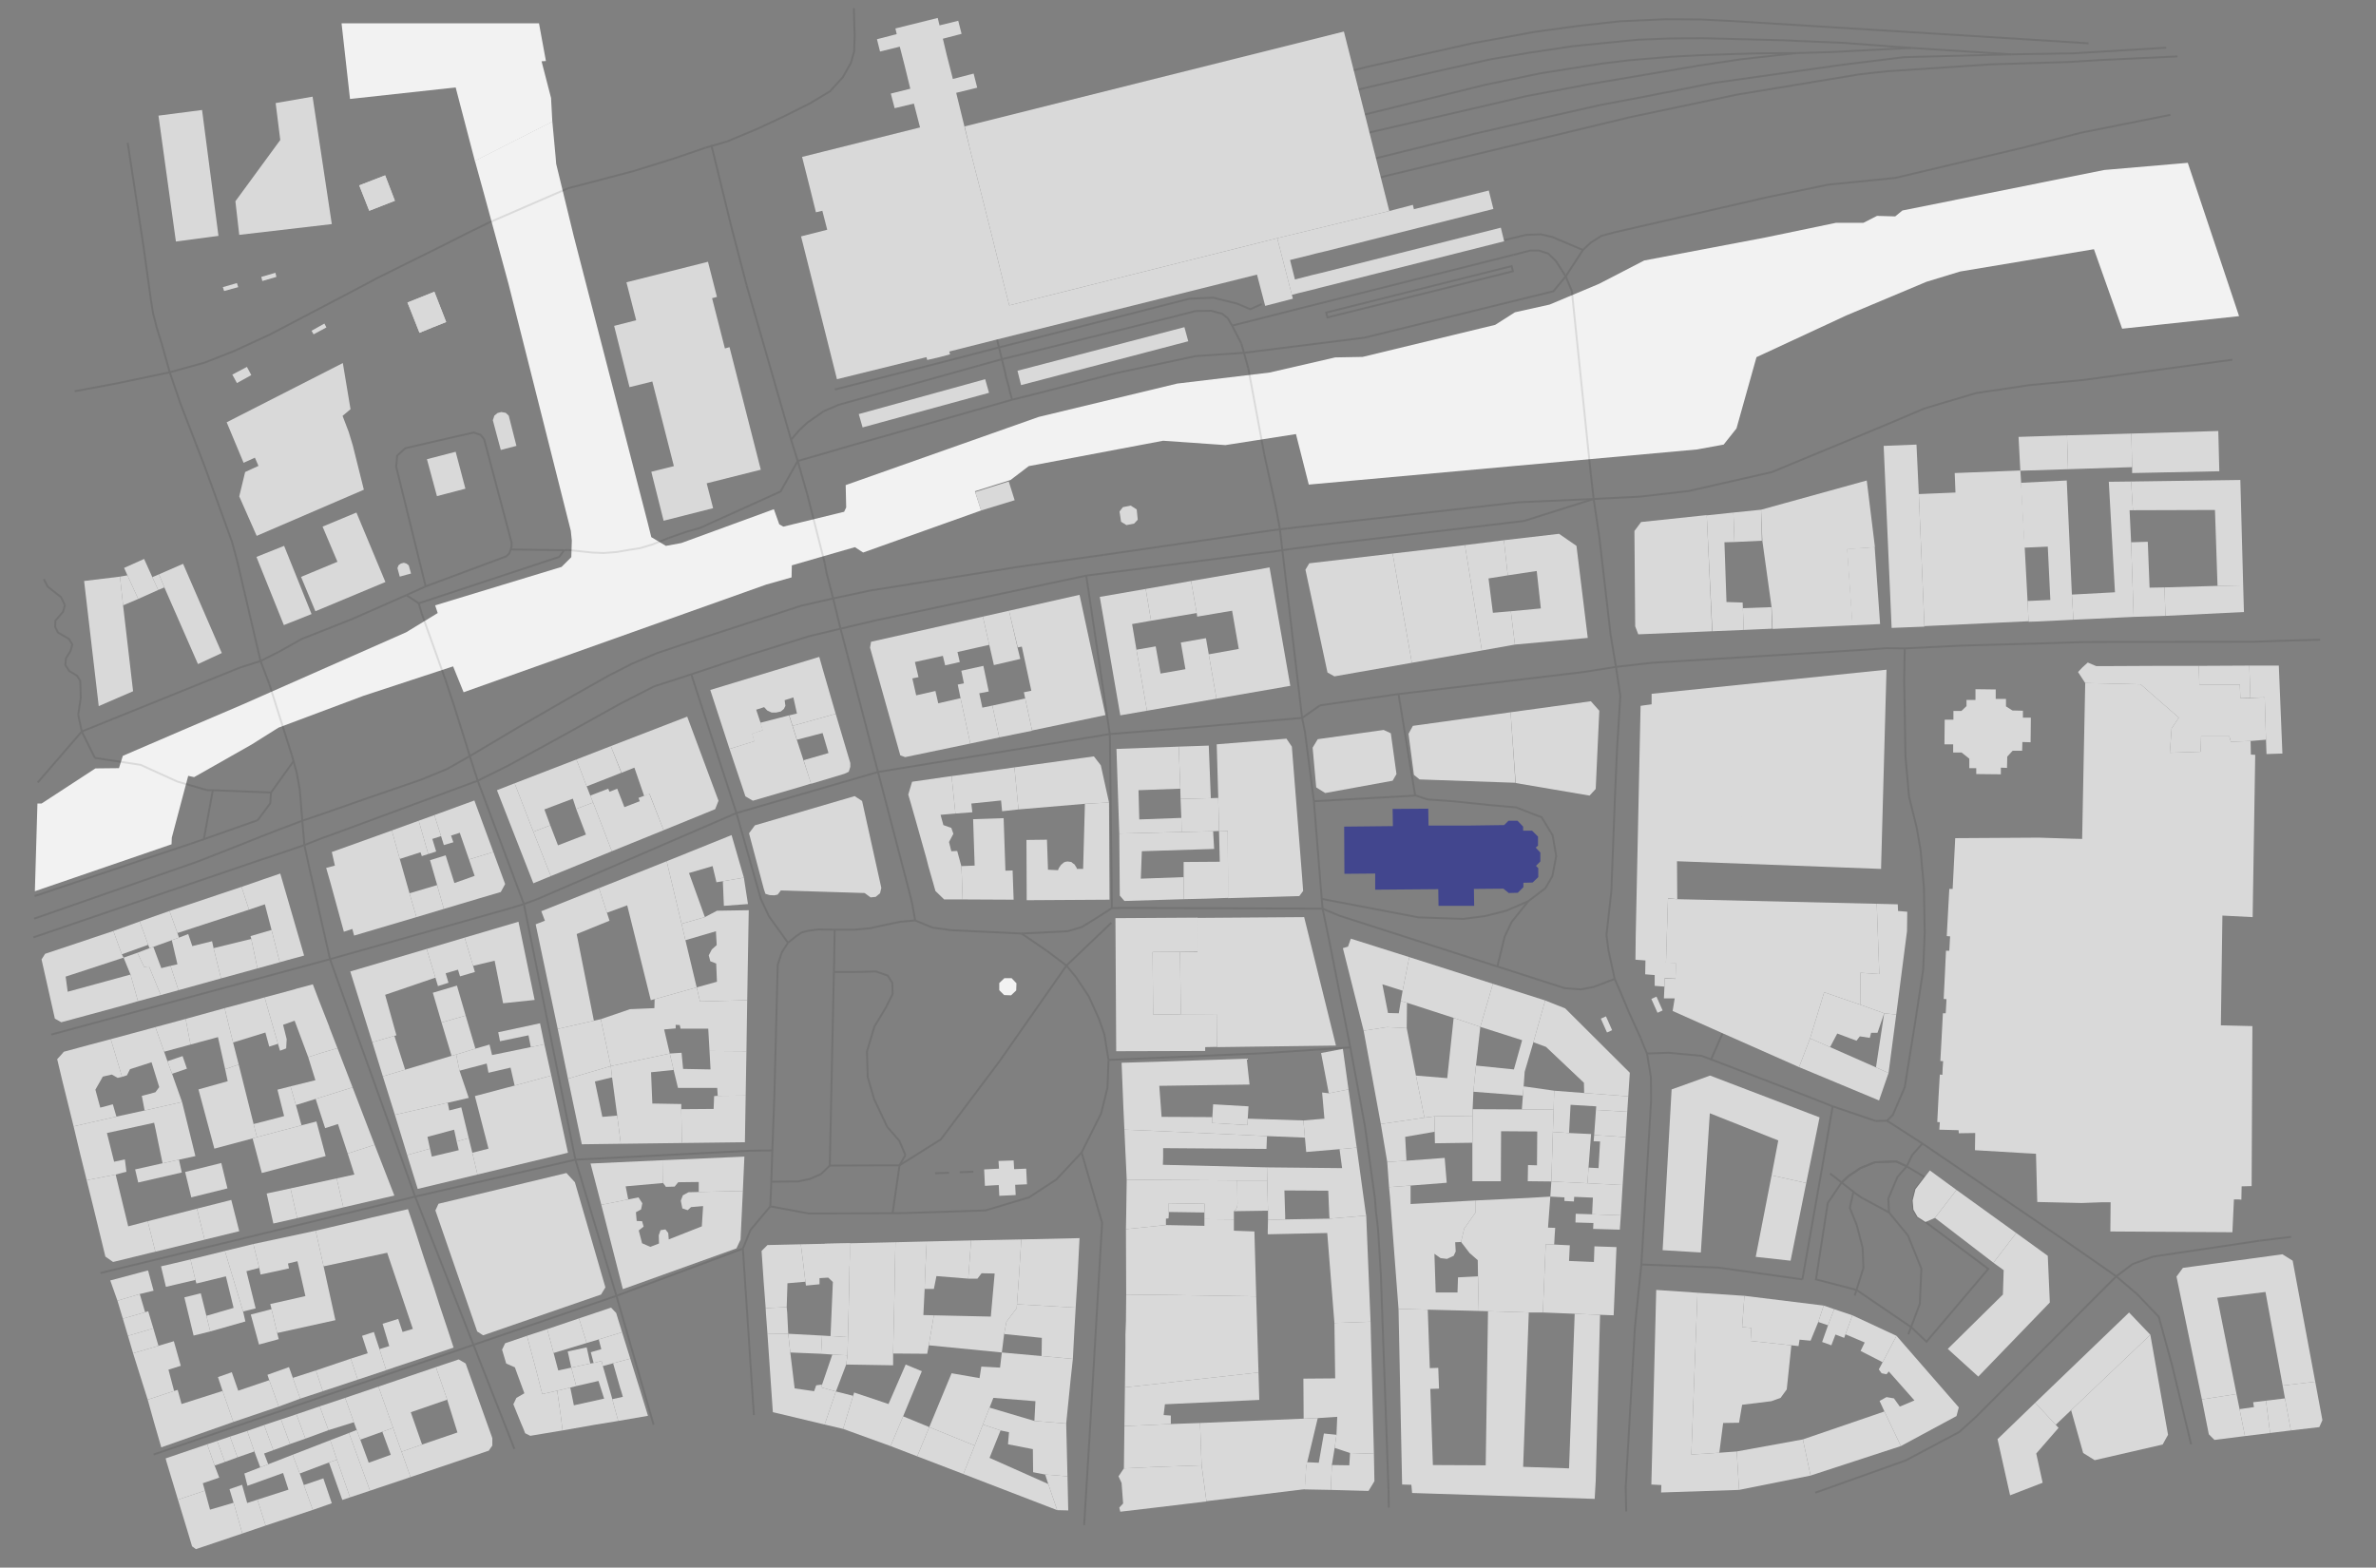 <?xml version="1.0" encoding="utf-8"?>
<!-- Generator: Adobe Illustrator 26.4.1, SVG Export Plug-In . SVG Version: 6.00 Build 0)  -->
<svg version="1.1" xmlns="http://www.w3.org/2000/svg" xmlns:xlink="http://www.w3.org/1999/xlink" x="0px" y="0px"
	 viewBox="0 0 926.6 611.4" style="enable-background:new 0 0 926.6 611.4;" xml:space="preserve">
<rect x="0" y="0" width="926.6" height="611.4" fill="#808080" stroke="none"/>
<style type="text/css">
	.st0{opacity:0.1;}
	.st1{fill:#F2F2F2;}
	.st2{fill:none;stroke:#000000;stroke-width:0.75;}
	.st3{fill:none;}
	.st4{display:none;}
	.st5{display:inline;fill:none;stroke:#000000;stroke-miterlimit:10;}
	.st6{fill:#D9D9D9;}
	.st7{fill:#42468E;}
</style>
<g id="Layer_1" xmlns:ev="http://www.w3.org/2001/xml-events" class="st0">
</g>
<g id="vatten">
	<polyline class="st1" points="873.2,123.3 827.6,128.2 816.6,97.2 764.4,105.9 751.3,109.9 720.1,123 685,139.3 677.2,167.1 
		672.2,173.4 661.8,175.3 510.4,189 505.4,169.3 477.9,173.6 453.6,171.9 401.2,181.8 394.1,187.2 380.2,191.6 382.6,199.1 
		336.6,215.5 333.4,213.4 308.8,220.5 308.7,225.2 298.8,228 180.8,270 176.7,259.9 141.7,271.4 108.6,283.8 98.1,290.4 75.7,303.1 
		73.4,302.6 67,326.7 66.9,329.3 13.6,347.6 14.6,313.4 16.2,313.4 37.2,299.7 46.4,299.6 47.9,294.8 70.9,284.9 94.3,274.9 
		158.4,246.6 170.7,239.1 169.7,236.1 219,221.1 222.8,217.3 223,210.8 222.6,207 198.3,110.7 188.7,75.4 185.2,62.7 215.4,47.4 
		216.7,61.4 216.9,63.9 223.7,91.9 252.5,203.5 254,209.5 259.7,212.9 265.7,211.8 301.8,198.6 303.9,204.5 305.5,205.4 
		329.2,199.6 330,197.9 329.8,189.2 405.1,162.6 459.1,149.6 495.1,145.3 520.7,139.4 531.4,139.2 583.1,126.7 590.8,121.8 
		604.3,118.8 623.6,110.7 641.2,101.6 688.6,92.6 716,86.9 726.7,86.9 732,84.2 739.1,84.4 741.9,82.1 820.6,66.3 853.2,63.5 	"/>
	<polygon class="st1" points="133.2,9.1 210.2,9.1 212.9,23.8 211.2,23.9 214.9,38.2 215.4,47.5 185.2,62.8 177.7,34.1 136.5,38.6 	
		"/>
	<polyline class="st1" points="394.5,381.5 396.4,383.5 396.3,386.3 394.3,388.2 391.6,388.1 389.7,386.2 389.7,383.4 391.7,381.5 
		394.5,381.5 	"/>
</g>
<g id="Vägar" class="st0">
	<polyline class="st2" points="609,105.3 610.6,107.8 613,113.5 	"/>
	<polyline class="st2" points="381.7,142.6 390.7,140.1 423.4,132 457.7,123.5 	"/>
	<polyline class="st2" points="287.2,317.1 271.2,268 269.6,263 	"/>
	<line class="st2" x1="398.4" y1="364.1" x2="371" y2="362.8"/>
	<polyline class="st2" points="433.6,354.2 427.2,358.3 421.8,361.6 416.4,363.2 410.7,363.5 398.4,364.1 	"/>
	<line class="st2" x1="161.9" y1="466.7" x2="200.6" y2="565.1"/>
	<polyline class="st2" points="667.3,413.2 670.8,405.2 671.8,403 	"/>
	<line class="st2" x1="209.5" y1="350.7" x2="287.2" y2="317.1"/>
	<polyline class="st2" points="590.2,99.4 596.9,97.7 600.1,97.7 603.8,98.9 606.8,101.8 609,105.3 	"/>
	<polyline class="st2" points="158.5,232.1 137.2,241.5 117.7,249.2 108.6,254.3 	"/>
	<polyline class="st2" points="514.8,275.1 545.4,270.7 617.6,262.1 630.2,260.1 	"/>
	<polyline class="st2" points="371,362.8 363.7,361.8 356.9,359 	"/>
	<polyline class="st2" points="702.9,499 710.6,455.4 714.7,431.5 	"/>
	<polyline class="st2" points="621.5,194.6 623.7,209.4 628.1,247.5 630.2,260.1 	"/>
	<polyline class="st2" points="118.7,329.6 121.1,340.6 121.9,344 128.7,374.1 161.9,466.7 	"/>
	<line class="st2" x1="881.2" y1="483.9" x2="893.5" y2="482.4"/>
	<polyline class="st2" points="330.5,255.5 342.4,301.1 343.2,304.1 354.7,348.2 355.7,352.3 356.9,359 	"/>
	<polyline class="st2" points="323.6,454.6 320.2,457.9 315.9,459.8 311.2,460.8 300.8,460.9 	"/>
	<polyline class="st2" points="348.1,473.2 350.3,458 350.8,454.5 353.1,450.5 	"/>
	<polyline class="st2" points="707.9,582.2 743.2,569.6 764.1,558.5 770.6,552.6 825.3,497.8 	"/>
	<line class="st2" x1="166" y1="228.7" x2="158.5" y2="232.1"/>
	<polyline class="st2" points="485.1,137.6 466.2,138.9 435.4,145.5 402,154.1 394.7,155.9 343.2,170.6 331.4,173.9 326.7,175.3 
		311.1,179.8 	"/>
	<polyline class="st2" points="634.2,589.5 634,580.1 637.6,517.5 640.1,493.2 640.7,483.4 643.9,429.2 643.8,419.9 642.5,412.1 
		642.3,410.9 640.9,407.6 639.9,405 	"/>
	<polyline class="st2" points="350.8,454.5 323.6,454.6 325.2,379.1 	"/>
	<line class="st2" x1="541.5" y1="581.1" x2="541.6" y2="588"/>
	<polyline class="st2" points="854.5,563.3 847.1,532.6 841.9,513.6 833.5,504.8 825.3,497.8 	"/>
	<polyline class="st2" points="613,113.5 613.6,119.4 620.4,185 	"/>
	<polyline class="st2" points="630.2,260.1 631.9,271.4 630.6,292.5 629.7,313.3 629.7,313.7 628.4,347.6 626.5,364.7 627.3,370.8 
		629.7,381.8 631.6,386.1 635.2,394.7 	"/>
	<polyline class="st2" points="166,228.7 197.4,217 198.6,215.9 199.2,214.3 199.5,213.1 199.5,211.6 188.8,171.3 187.4,169.6 
		184.8,168.7 177.6,170.3 158.1,174.8 154.9,177.7 154.5,182 166,228.7 	"/>
	<polyline class="st2" points="342.4,301.1 351.5,299.6 432.8,286.3 468.6,283.4 507.8,280 514.8,275.1 	"/>
	<line class="st2" x1="639.9" y1="405" x2="635.2" y2="394.7"/>
	<line class="st2" x1="108.6" y1="254.3" x2="101.6" y2="257.8"/>
	<polyline class="st2" points="325.2,379.1 325.3,375.4 325.5,362.6 	"/>
	<polyline class="st2" points="499.1,206.1 497.5,197.5 493.1,177.5 	"/>
	<line class="st2" x1="59.9" y1="567.3" x2="185" y2="524.4"/>
	<polyline class="st2" points="321.2,160.4 327,157.9 381.7,142.6 	"/>
	<polyline class="st2" points="480.5,127 507.3,120.2 530.8,114.3 590.2,99.4 	"/>
	<polyline class="st2" points="640.1,493.2 646.1,493.4 670.2,494.4 702.9,499 	"/>
	<polyline class="st2" points="731.5,437.2 714.7,431.5 705.9,428 667.3,413.2 663.6,411.8 650.7,410.6 642.3,410.9 	"/>
	<line class="st2" x1="128.7" y1="374.1" x2="199.5" y2="354.1"/>
	<line class="st2" x1="327.8" y1="245.2" x2="330.5" y2="255.5"/>
	<polyline class="st2" points="731.5,437.2 735.9,437.1 738.2,434.8 742.8,424.1 746.9,398.6 750,378.3 750.6,363.8 750.3,346.1 
		749.4,336.2 749,331.6 747.5,322.9 744.5,310.7 743.1,295.2 742.6,265.6 742.8,252.9 	"/>
	<line class="st2" x1="493.1" y1="177.5" x2="486.8" y2="143.6"/>
	<polyline class="st2" points="620.4,185 620.6,186.7 621.5,194.6 	"/>
	<line class="st2" x1="20" y1="403.5" x2="128.7" y2="374.1"/>
	<polyline class="st2" points="307.3,367.7 310.4,365.2 312.6,363.7 315.2,363 319.2,362.5 325.5,362.6 333.4,362.6 339.5,362 
		345.8,360.6 351.2,359.5 356.9,359 	"/>
	<polyline class="st2" points="308.5,171.5 311.6,167.9 314.9,164.8 321.2,160.4 	"/>
	<path class="st2" d="M502,206.1"/>
	<path class="st2" d="M502.7,214.2"/>
	<polyline class="st2" points="904.8,249.5 890.3,249.9 878.8,250.3 813.1,250.4 797.7,250.9 765,251.8 742.8,252.9 735.6,252.8 
		728.9,253.3 644.3,258.5 630.2,260.1 	"/>
	<polyline class="st2" points="486.8,143.6 486.3,141.8 484.1,134 	"/>
	<polyline class="st2" points="353.1,450.5 350.7,444.9 346,439.5 340.9,428.7 338.4,420.1 338.1,410.1 341,400.4 345.4,393.1 
		348.1,387.7 348,383.4 346.2,380.5 341.6,378.9 333.5,379.1 325.2,379.1 	"/>
	<polyline class="st2" points="457.7,123.5 466.3,121.3 472.3,121.2 476.7,122.4 478.8,124.1 480.5,127 	"/>
	<polyline class="st2" points="515.8,354.4 522.5,357.2 610.2,385.4 616.5,385.9 621.6,384.9 629.7,381.8 	"/>
	<polyline class="st2" points="515.8,354.4 437.9,354.1 433.6,354.2 	"/>
	<polyline class="st2" points="300.4,470.5 300.8,460.9 301.2,448.7 302,427 303.3,376.3 304.9,371.4 307.3,367.7 	"/>
	<line class="st2" x1="484.1" y1="134" x2="480.5" y2="127"/>
	<line class="st2" x1="224.4" y1="452.3" x2="240.4" y2="505.4"/>
	<polyline class="st2" points="825.3,497.8 831.7,493 839.7,490.1 881.2,483.9 	"/>
	<path class="st2" d="M605.8,113.6"/>
	<polyline class="st2" points="287.2,317.1 296.7,350.6 299.9,357.4 307.3,367.7 	"/>
	<polyline class="st2" points="25.3,236 23.8,232.9 18.6,228.8 17.2,226.1 17.1,225.9 	"/>
	<polyline class="st2" points="389.6,135.5 390.7,140.1 392,145.3 392.3,146.9 393.4,150.8 393.7,152.3 394.7,155.9 	"/>
	<path class="st2" d="M505.8,195.8"/>
	<polyline class="st2" points="517.4,122.8 517.2,121.9 567.9,109.2 589.5,103.8 589.8,104.9 590,105.8 555.6,114.4 517.7,123.8 
		517.4,122.8 	"/>
	<polyline class="st2" points="199.5,354.1 204.3,352.6 209.5,350.7 	"/>
	<polyline class="st2" points="512.4,312.5 515.4,350 515.8,354.4 	"/>
	<polyline class="st2" points="300.4,470.5 315.4,473.3 348.1,473.2 353.6,473.1 	"/>
	<polyline class="st2" points="825.3,497.8 814.7,490.4 803.6,482.7 749.7,446 735.9,437.1 	"/>
	<line class="st2" x1="289.7" y1="487" x2="240.4" y2="505.4"/>
	<polyline class="st2" points="289.7,487 292.7,479.7 300.4,470.5 	"/>
	<polyline class="st2" points="83,308.2 79.5,327.3 100.5,319.9 	"/>
	<polyline class="st2" points="80.8,308.2 69.1,304.8 54.8,298.3 37,295.6 	"/>
	<line class="st2" x1="165.4" y1="119.5" x2="168.7" y2="127.7"/>
	<polyline class="st2" points="163.3,235.3 218.1,217.2 220,214.6 	"/>
	<line class="st2" x1="379.6" y1="457" x2="374.3" y2="457.2"/>
	<polyline class="st2" points="37,295.6 31.9,285.3 30.5,278.8 	"/>
	<polyline class="st2" points="105.7,309.1 83,308.2 80.8,308.2 	"/>
	<polyline class="st2" points="311.1,179.8 304.4,191.7 273,205.9 267.7,207.4 260.8,209.8 	"/>
	<polyline class="st2" points="749.7,446 745.7,450.5 743.6,454.9 740,459 736.4,467.5 736.7,472.9 	"/>
	<polyline class="st2" points="617.3,97.5 605.3,92.4 600.9,91.4 595.2,91.6 586.5,93.7 	"/>
	<polyline class="st2" points="507.8,280 508.9,285.4 512.4,312.5 	"/>
	<polyline class="st2" points="100.5,319.9 105.4,313.3 105.7,309.1 	"/>
	<polyline class="st2" points="421.8,449.5 429.8,476.9 425.2,555.5 422.8,594.8 	"/>
	<polyline class="st2" points="723.3,505.3 724,503.1 726.7,494.5 726.4,486.7 724.1,477.8 721.4,471.1 722.8,464.8 	"/>
	<line class="st2" x1="199.2" y1="214.3" x2="220" y2="214.6"/>
	<polyline class="st2" points="526.6,408.5 532.3,439.2 536.2,467.4 536.6,472.6 537.4,479.3 538.5,496.8 541.5,581.1 	"/>
	<line class="st2" x1="364.7" y1="457.6" x2="370.1" y2="457.4"/>
	<line class="st2" x1="499.1" y1="206.1" x2="507.8" y2="280"/>
	<polyline class="st2" points="432.8,286.3 432.9,290.2 432.9,293 433.6,352.2 433.6,354.2 	"/>
	<line class="st2" x1="161.9" y1="466.7" x2="224.4" y2="452.3"/>
	<polyline class="st2" points="515.8,354.4 518.4,367 526.6,408.5 	"/>
	<line class="st2" x1="512.4" y1="312.5" x2="551.9" y2="310.3"/>
	<polyline class="st2" points="423.6,224.5 424.4,229.7 432.8,286.3 	"/>
	<polyline class="st2" points="743.6,454.9 739.5,453 731.2,453.3 725.5,455.6 720.9,458.7 718.2,461.2 	"/>
	<polyline class="st2" points="389.6,135.5 463.9,116.5 473.1,116.1 482.4,118.4 487.6,120.6 492,118.6 	"/>
	<line class="st2" x1="145" y1="70.4" x2="147.4" y2="77"/>
	<polyline class="st2" points="432.3,413.4 431.9,424.2 429.4,434.3 421.8,449.5 412,460 401.3,467 384.3,472.1 353.6,473.1 	"/>
	<line class="st2" x1="224.4" y1="452.3" x2="204.3" y2="352.6"/>
	<polyline class="st2" points="432.3,413.4 492.3,410.8 526.6,408.5 	"/>
	<polyline class="st2" points="224.4,452.3 292.6,448.8 301.2,448.7 	"/>
	<line class="st2" x1="398.4" y1="364.1" x2="408.2" y2="370.8"/>
	<polyline class="st2" points="500.9,267.9 493.1,223.9 490.7,222.1 	"/>
	<path class="st2" d="M159.6,119.7"/>
	<line class="st2" x1="185" y1="524.4" x2="240.4" y2="505.4"/>
	<path class="st2" d="M551.6,598.8"/>
	<polyline class="st2" points="485.1,137.6 532.1,131.7 605.8,113.6 610.6,107.8 	"/>
	<line class="st2" x1="240.4" y1="505.4" x2="254.9" y2="555.7"/>
	<polyline class="st2" points="596,351.5 589.5,359.6 586.8,365.3 584,376.7 	"/>
	<polyline class="st2" points="551.9,310.2 556.7,311.8 566.6,312.5 581.1,314 591.3,314.9 598.7,317.8 601.2,318.7 605.5,325.8 
		606.9,333.9 605.4,341.7 602.7,346.4 596,351.5 587.4,355.2 579.1,357.3 570.6,358.4 553.2,357.8 515.5,350.6 	"/>
	<line class="st2" x1="163.3" y1="235.3" x2="164.5" y2="239.4"/>
	<line class="st2" x1="114.6" y1="296.7" x2="105.7" y2="309.1"/>
	<polyline class="st2" points="101.6,257.8 93.5,260.4 31.9,285.3 14.7,305.2 	"/>
	<polyline class="st2" points="388.8,132.4 389.6,135.5 366.5,141.5 325.6,151.9 	"/>
	<line class="st2" x1="164.5" y1="239.4" x2="173.7" y2="265.1"/>
	<line class="st2" x1="545.4" y1="270.7" x2="551.9" y2="310.3"/>
	<polyline class="st2" points="408.2,370.8 415.9,376.6 419.6,381.1 424.6,388.6 428.5,397.2 430.7,403.5 432.3,413.4 	"/>
	<polyline class="st2" points="846.4,44.8 811.4,51.8 789.3,57.5 739.1,69.4 713.1,72 689.3,76.9 629.7,90.6 624.5,92 620.4,94.6 
		617.3,97.5 610.6,107.8 	"/>
	<polyline class="st2" points="30.5,278.8 31.5,272.1 31.3,265.6 30.1,263.6 27,261.7 25.5,259.4 25.7,256.8 27.5,253.9 28.2,251.4 
		26.9,249.2 22.6,246.7 21.5,244.5 21.6,242.1 24.6,238.6 25.3,236 	"/>
	<path class="st2" d="M496.8,215.1"/>
	<polyline class="st2" points="13.5,349.5 51.9,336.6 56.3,335.1 74.3,329.1 	"/>
	<polyline class="st2" points="186.3,304.5 188.4,310.1 204.3,352.6 	"/>
	<polyline class="st2" points="433.4,359.9 415.9,376.6 389.8,413.9 366.9,444.4 350.8,454.5 	"/>
	<polyline class="st2" points="294,551.9 291.4,512.4 289.7,487 	"/>
	<line class="st2" x1="158.5" y1="232.1" x2="163.3" y2="235.3"/>
	<line class="st2" x1="74.3" y1="329.1" x2="79.5" y2="327.3"/>
	<polyline class="st2" points="39.2,496.5 152.9,468.9 161.9,466.7 	"/>
	<line class="st2" x1="220" y1="214.6" x2="221.5" y2="214.5"/>
	<polyline class="st2" points="221.5,214.5 225.3,214.9 230.9,215.5 235.3,215.7 240.5,215.3 245.1,214.5 249.6,213.8 254.6,212.3 
		260.8,209.8 	"/>
	<line class="st2" x1="287.2" y1="317.1" x2="342.4" y2="301.1"/>
	<polyline class="st2" points="713.7,457.7 718.2,461.2 722.8,464.8 723.1,465.1 725.8,467 736.7,472.9 744.1,481.9 749.3,494.8 
		748.7,508.5 745.3,517.6 744.2,520.4 	"/>
	<polyline class="st2" points="173.7,265.1 176.9,274.7 182,290.9 183.2,294.9 186.3,304.5 	"/>
	<polyline class="st2" points="502.7,214.2 513,212.9 519,212.1 594.3,203.2 621.5,194.6 	"/>
	<line class="st2" x1="118.7" y1="329.6" x2="117.9" y2="320.1"/>
	<line class="st2" x1="430.5" y1="216.4" x2="397" y2="221.1"/>
	<polyline class="st2" points="291.2,111.4 303.3,153.4 308.5,171.5 	"/>
	<polyline class="st2" points="502,206.1 495.6,206.9 488.8,207.9 430.5,216.4 	"/>
	<polyline class="st2" points="327.8,245.2 341.8,241.9 423.6,224.5 490.1,215.9 496.8,215.1 502.7,214.2 	"/>
	<polyline class="st2" points="324.9,233.4 312.3,236.3 274.5,248.6 256.3,254.7 246.6,258.8 237.2,263.6 224.1,271 202.4,283.5 
		183.2,294.9 174.4,299.9 164.2,304.1 142.7,311.5 135.3,314.1 130.4,315.8 126.2,317.3 117.9,320.1 108.4,323.7 102.5,326 
		92.7,329.9 76.9,336.1 13.3,358.3 	"/>
	<polyline class="st2" points="13,365.6 101.8,335.3 105.2,334.2 111.4,332.1 118.7,329.6 	"/>
	<line class="st2" x1="311.1" y1="179.8" x2="314.9" y2="193.1"/>
	<line class="st2" x1="308.5" y1="171.5" x2="311.1" y2="179.8"/>
	<line class="st2" x1="113.8" y1="294.5" x2="105" y2="266.7"/>
	<line class="st2" x1="66.2" y1="145.2" x2="63" y2="133.8"/>
	<polyline class="st2" points="621.5,194.6 639.6,193.7 658.6,191.5 691.1,184.1 698.5,181 729.7,168.1 733.8,166.4 750.3,159.4 
		757.2,157.3 770.7,153.3 791.5,150.2 812.5,148.2 870.6,140.3 	"/>
	<polyline class="st2" points="283.5,55.2 295.7,50.1 299.3,48.4 305.1,45.7 315.9,40.3 323.7,35.6 328.7,30.1 331.8,24.6 
		333.1,20.1 333.3,13.9 333.1,7.5 333,3.2 	"/>
	<line class="st2" x1="314.9" y1="193.1" x2="321.6" y2="219.5"/>
	<polyline class="st2" points="66.2,145.2 79.9,141.4 91.3,136.9 105.2,130.5 139.7,112.4 147.4,108.3 172,96.1 182.7,90.7 
		190.7,86.8 	"/>
	<polyline class="st2" points="221.6,73.4 233.1,70.4 246.8,66.8 262.6,61.9 275.2,57.6 	"/>
	<polyline class="st2" points="118.7,329.6 125.3,327 133,324.2 186.3,304.5 198,298.7 218.8,287.3 242,274.4 255.1,267.7 
		269.6,263 292,255.5 315.3,248.2 327.8,245.2 	"/>
	<line class="st2" x1="275.2" y1="57.6" x2="283.5" y2="55.2"/>
	<polyline class="st2" points="63,133.8 61.1,127.7 59.7,122.2 58.9,117.3 55.9,95.7 49.8,55.7 	"/>
	<polyline class="st2" points="359.6,227.1 339.5,230.3 324.9,233.4 	"/>
	<line class="st2" x1="324.9" y1="233.4" x2="327.8" y2="245.2"/>
	<polyline class="st2" points="113.8,294.5 115.7,301.3 116.9,307.9 117.9,320.1 	"/>
	<polyline class="st2" points="321.6,219.5 322.3,223.3 324.9,233.4 	"/>
	<line class="st2" x1="397" y1="221.1" x2="359.6" y2="227.1"/>
	<line class="st2" x1="190.7" y1="86.8" x2="221.6" y2="73.4"/>
	<polyline class="st2" points="621.5,194.6 592.2,195.9 512.4,204.9 502,206.1 	"/>
	<polyline class="st2" points="29.1,152.6 45.2,149.6 66.2,145.2 	"/>
	<polyline class="st2" points="277.4,56.5 285.2,88.4 291.2,111.4 	"/>
	<line class="st2" x1="105" y1="266.7" x2="101.6" y2="257.8"/>
	<polyline class="st2" points="101.6,257.8 92.5,218.8 91.3,214.4 90.4,211.1 80,182.4 70.4,157.5 66.2,145.2 	"/>
	<polygon class="st2" points="708.2,499 712.8,469.2 718.2,461.2 720.9,458.7 725.5,455.6 731.2,453.3 739.5,453 743.6,454.9 
		750.6,459.1 747,463.8 745.9,468.2 746.2,471.8 747.8,474.6 750.9,476.6 775.4,494.9 751.3,523.3 745.3,517.6 724,503.1 	"/>
	<polyline class="st2" points="784.4,21.2 808.5,20.8 844.8,18.6 	"/>
	<polyline class="st2" points="814.5,16.9 802.2,16.1 675.5,8.2 663.2,7.6 649.7,7.5 631.7,8.3 615.6,10.1 598.7,12.4 574.1,16.9 
		532.6,26.2 472.9,41.6 395.8,61.1 	"/>
	<polyline class="st2" points="745.4,18.7 718.7,16.7 701.8,16 695.5,15.7 663.9,14.9 651.4,15 638.6,15.5 613.5,18 596.8,20.5 
		581.4,23.1 560.8,27.7 531.5,34.5 475,48.8 397.7,68.3 	"/>
	<polyline class="st2" points="700.7,20.7 685.9,20.8 675.5,21.1 664,21.5 662,21.6 652.1,22.1 635.4,23.5 624.7,24.8 612,26.8 
		600.7,28.6 579.1,33.1 534.5,44.1 476.7,58.8 400.4,78.8 	"/>
	<line class="st2" x1="745.4" y1="18.7" x2="784.4" y2="21.2"/>
	<polyline class="st2" points="700.7,20.7 714.4,20.3 723.7,19.8 745.4,18.7 	"/>
	<polyline class="st2" points="849.2,22 819.4,23.4 806.3,24.2 776.4,25.1 735.8,27.8 725.1,29 677.4,36.9 635.7,45.7 616.2,50.4 
		541.4,68.4 483.9,82.8 406.8,102.2 	"/>
	<polyline class="st2" points="700.7,20.7 679.1,23.1 662.4,25.6 620,32.8 595.2,37.5 575.1,42.2 574.2,42.4 535.2,51.4 479.1,65.7 
		402,84.7 	"/>
	<polyline class="st2" points="784.4,21.2 742.5,22.3 718.9,25.2 668,32.4 643.4,37.3 623.9,41 602.2,45.9 575.8,52 574.8,52.2 
		573.4,52.6 537.9,61.4 481.9,75.3 405.2,95.6 	"/>
	<polygon class="st3" points="389.7,383.4 391.7,381.5 394.5,381.5 396.4,383.5 396.3,386.3 394.3,388.2 391.6,388.1 389.7,386.2 	
		"/>
</g>
<g id="Layer_6" class="st4">
	<rect x="-3.3" y="9.1" class="st5" width="908.5" height="538.2"/>
</g>
<g id="Byggnader">
	<polygon class="st6" points="152.8,323.9 163.3,320.1 167,333.1 164.5,333.9 164,332.4 155.9,335 	"/>
	<polygon class="st6" points="328.8,557.3 332.7,544.4 333.1,543.1 346.5,547.6 353.2,532.2 359.5,534.8 352.2,552.4 347.3,564 	"/>
	<polygon class="st6" points="449.5,371.3 460.2,371.2 460.5,395.6 449.7,395.7 	"/>
	<path class="st6" d="M474.5,290.3l27.2-2.2l2.1,3.1l4,50.8l0.4,5.5l-1.5,2l-7,0.2l-10.1,0.3l-10.7,0.3l0-8.1l-0.1-18.1l-3.4,0.1
		l-0.3-13L474.5,290.3z"/>
	<polygon class="st6" points="159.7,348.4 170.5,345.2 170.8,346.4 173.1,354.5 162.4,357.7 	"/>
	<polygon class="st6" points="461.6,336.2 475.7,336.1 475.4,324.1 478.8,324.1 478.9,342.2 479,350.2 470.3,350.5 461.7,350.7 
		461.6,342.1 	"/>
	<polygon class="st6" points="498.1,92.9 500.1,92.4 541.8,82.3 551,79.9 551.4,81.6 580.6,74.3 582.4,81.5 517.3,97.9 513.5,98.8 
		510,99.7 503.1,101.4 505,109 512,107.2 515.4,106.4 585.3,88.8 586.5,93.7 586.6,94.1 516.9,111.7 514.9,112.2 513.4,112.6 
		505.7,114.5 503.8,115 	"/>
	<polygon class="st6" points="230.4,527.4 234.5,526.2 233.5,522.4 242.6,519.6 245.8,529.9 239.1,531.7 236.6,532.4 235.1,532.8 
		234.6,530.8 231.5,531.6 	"/>
	<polygon class="st6" points="158.8,450.5 167.7,448 168.4,451.1 178.9,448.6 178.1,445.2 182.8,443.9 184.2,449.6 186.2,458.1 
		162.9,463.7 	"/>
	<polygon class="st6" points="732.7,534.1 734.2,531.3 739.6,521 763.9,548.9 763,552.3 741.3,564 734.9,550.5 733,546.4 
		735.7,544.9 738.6,545.4 740.9,548.6 746.6,546.2 736.6,534.9 735.7,536 733.8,535.6 	"/>
	<polygon class="st6" points="446.8,229.7 464.5,226.6 466.7,239.1 448.9,242.1 	"/>
	<polygon class="st6" points="443.2,253.4 450.7,252.1 452.6,262.7 462.3,261 460.5,250.6 470.3,248.9 471.4,255.2 474.4,272.5 
		447.3,277.2 	"/>
	<polygon class="st6" points="380.3,191.9 393.4,187.8 395.7,195.1 382.6,199.1 	"/>
	<polygon class="st6" points="523.7,369.8 525.7,369.2 526.8,366.1 549.6,373.3 547,386.4 539.1,383.9 541.3,395.1 545.5,395.2 
		546.3,390.4 548.7,391.1 548.6,401 545.3,400.8 540.9,400.6 531.8,402 	"/>
	<polygon class="st6" points="208.9,360.5 212.5,359.1 211.1,355.4 233.6,346.4 236.7,356 237.7,359.1 224.9,364.3 231.6,398.1 
		217.5,401.3 	"/>
	<polygon class="st6" points="233.6,346.4 260,335.9 265.8,360.3 267.3,366.7 271.7,385.1 255.3,389.7 253.8,390.1 244.6,353.1 
		236.7,356 	"/>
	<polygon class="st6" points="66.1,355.3 94.2,345.9 97.1,354.8 69.2,363.9 	"/>
	<polygon class="st6" points="66.5,376.7 69.2,376.1 67,366.7 69.8,365.7 73.4,364.3 75,369 82.7,367.1 83.3,369.8 86.2,381.6 
		69.6,386.2 	"/>
	<polygon class="st6" points="43,499.4 57.7,495.5 57.9,496 58,496.5 59.9,503.4 54.5,504.7 45.8,507.3 	"/>
	<polygon class="st6" points="22.3,413.1 23.6,411.7 24.9,410.2 34.9,407.5 43.2,405.3 47.6,420 45.9,420.4 43.6,419.1 40.1,419.9 
		37.2,425 39.1,432 44,430.7 45.4,435.5 28.7,439.3 24.3,421.5 	"/>
	<polygon class="st6" points="53.6,371.6 58.3,369.8 59.8,369.3 62.9,377.6 66.5,376.7 69.6,386.2 62.7,388.1 58.1,376.9 
		56.2,377.1 	"/>
	<polygon class="st6" points="339.3,252.6 339.7,250.3 383.3,240.5 385.8,251.5 373.4,254.3 374.3,258.2 368.6,259.5 367.7,255.8 
		356.8,258.2 358.2,264.1 355.8,264.6 357.3,271.2 364.8,269.5 365.9,274.3 374.6,272.3 378.4,290 353,295.3 351.1,294.6 	"/>
	<polygon class="st6" points="101.9,108 107.4,106.4 107.8,108 102.3,109.6 	"/>
	<polygon class="st6" points="439.4,460.1 453.5,460.2 482.5,460.4 482.6,469.5 482.5,470.6 482,471.6 481.2,472.4 481.2,474.1 
		481.2,475.6 469.7,475.5 469.7,474 469.7,472.9 469.8,469.5 455.8,469.3 455.8,472.7 455.8,473.8 455.7,475.2 454.7,475.3 
		454.7,477.8 439.1,479.4 439.2,473.7 	"/>
	<polygon class="st6" points="710.6,523.4 712.9,516.9 715.3,510.6 722.4,513 719.7,520.4 719.2,521.8 715.8,520.5 714.2,524.7 	"/>
	<polygon class="st6" points="605,460.8 605.6,441.5 611.9,441.9 620.5,442.3 619.5,455.4 619.1,461.5 	"/>
	<polygon class="st6" points="234.3,397.5 245.7,393.6 255.2,393.2 255.3,389.7 271.7,385.1 273,390.6 291.4,390.1 291.1,410 
		276.7,409.9 276.2,401.2 265.4,401.2 265.1,399.8 263.5,399.7 263.5,401.1 259,401.5 261.2,410.9 238.2,415.8 	"/>
	<polygon class="st6" points="545.4,510.5 556.8,510.8 557.6,533.6 560.9,533.5 561.2,541.6 557.8,541.7 558.8,571.4 579.4,571.5 
		580.3,511.4 596.2,511.9 594,572.1 611.9,572.7 614.1,512.4 624,512.8 622.3,577.6 621.9,584.6 550.7,582.3 550.4,579.1 546.8,579 
			"/>
	<polygon class="st6" points="601.7,511.9 602.8,485.3 606.1,485.4 612.2,485.7 611.9,491.8 621.6,492.2 621.8,486.1 630.4,486.4 
		629.3,513 624,512.8 614.1,512.4 	"/>
	<polygon class="st6" points="87.6,393.2 94.7,391.3 95.8,391 103.2,389 105.1,395.7 108.4,407.1 105,408.2 103.5,402.7 90.9,406.6 
		89.3,400.2 	"/>
	<polygon class="st6" points="312.3,485.3 321.7,485.1 331.6,484.9 331.3,493.8 331.2,501 330.7,521.5 323.9,521.1 324.8,500 
		323,498.3 319.6,498.5 319.6,500.9 314.3,501.4 314.1,499.9 313.3,493.1 	"/>
	<polygon class="st6" points="438.7,541.1 454.3,539.4 458.4,538.9 490.8,535.3 491.1,546 454.3,547.7 453.8,551.9 456.6,552.1 
		456.6,555.4 438.5,556.2 	"/>
	<polygon class="st6" points="64.6,568.8 80.8,563.3 83.7,571.6 85.5,576.3 79.1,578.5 79.9,581.4 69.4,584.9 64.9,570 	"/>
	<polygon class="st6" points="184.2,449.6 190.5,448 185.2,427.5 200.7,423.4 215,419.5 221.5,449.6 186.2,458.1 	"/>
	<polygon class="st6" points="72.4,397.4 87.6,393.2 89.3,400.2 90.9,406.6 93.1,415.2 87.8,417 85,404.5 74.3,407.4 	"/>
	<polygon class="st6" points="362.2,524.7 364.2,513 386.4,513.5 387.9,496.7 382.8,496.6 381.2,498.7 377.6,498.7 377.8,496.2 
		378.7,483.8 398.3,483.4 397.4,497.6 396.6,508.7 396.5,510.2 392.5,515.5 391.6,520.3 390.7,527.5 	"/>
	<polygon class="st6" points="354.2,309.9 355.7,304.9 368.2,303.1 371.1,302.7 372.6,317.3 366.8,317.8 367.9,321.8 371,322.9 
		371.8,325.2 370.1,328.4 371,332 373.3,331.9 374.9,337.8 375.1,341.5 375.4,350.8 368.2,350.8 364.8,347.5 363.9,344.3 362.1,338 
		361.2,334.5 359,326.7 357,319.6 355.2,313.3 	"/>
	<polygon class="st6" points="349.2,484.5 361.4,484.2 360.8,496.6 360.7,499.7 360.6,502.7 360.1,512.9 364.2,513 362.2,524.7 
		361.6,528 348.3,527.9 348.9,501.4 348.9,499.3 	"/>
	<polygon class="st6" points="205.5,521 213.4,518.4 215.9,527.7 217.7,534.5 222.8,533.4 224.7,540.6 222.4,541.2 217.3,542.4 
		211.5,543.7 210.9,541.5 209.2,534.8 207.6,528.8 	"/>
	<polygon class="st6" points="648.4,487.6 651.9,424.9 658.6,422.5 666.9,419.5 709.6,435.8 704.4,461.4 690.9,458.4 693.5,444.8 
		666.8,434.2 663.3,488.5 	"/>
	<polygon class="st6" points="890.2,540.4 902.9,538.9 905.7,553.9 904.5,556.6 893.4,557.9 891.1,545.4 	"/>
	<polygon class="st6" points="858.7,545.8 872.2,543.7 873.4,549.6 875.5,560.1 863.6,561.6 861.4,559.4 	"/>
	<polygon class="st6" points="857.5,259.7 877.2,259.6 877.6,272.1 873.7,272.3 873.5,267 857.7,267 	"/>
	<path class="st6" d="M639.8,275.3l1.3-0.2l3-0.4l0-4.1l91.6-9.4l-2.1,76.9l0,0.8l-79.6-3l0.1,14.8l-3.6-0.4l-0.8,25.1l4,0.2
		l-0.3,6.1l-4.2-0.2l-0.1,3.3l-3.8-0.3l0-4.2l-3.7-0.3l0.1-5.4l-3.9-0.3l0.1-9.1L639.8,275.3z"/>
	<polygon class="st6" points="376.2,49.3 524.1,12.3 541.8,82.3 498.1,92.9 393.6,119.1 391.4,110.5 387.3,93.9 383,76.8 
		378.5,59.1 	"/>
	<polygon class="st6" points="131.3,459.6 138.2,458.1 135.6,449.9 146.1,446.5 153.8,466.3 149.4,467.3 133.9,470.9 	"/>
	<polygon class="st6" points="260,335.9 285.3,325.7 290.1,342.3 281.9,343.7 279.4,344.1 277.9,337.8 268.7,340.5 274.9,357.7 
		265.8,360.3 	"/>
	<polygon class="st6" points="167.7,335.5 173.8,333.6 177.2,344.4 182.9,342.4 185.1,341.6 182.9,335.2 192.4,332.3 197,344.8 
		195.3,347.9 186.5,350.5 179.8,352.5 173.1,354.5 170.8,346.4 170.5,345.2 	"/>
	<polygon class="st6" points="103.2,389 115.1,385.8 115.3,385.7 122,383.9 124.4,390.2 128.4,400.4 128.5,400.8 131.6,408.8 
		125.2,410.7 120.2,412.3 114.9,398.1 110.4,399.7 111.8,405.3 111.6,408.9 109.2,409.8 108.4,407.1 105.1,395.7 	"/>
	<polygon class="st6" points="437.4,414.5 451.2,414.1 486.2,412.9 487.3,423 452.1,423.5 452.7,431.5 453,435.6 472.8,435.7 
		472.7,438 486.5,438.8 486.6,436.3 508.3,437 508.9,443.7 494.1,443.1 453.1,441.2 438.5,440.6 438.1,432 	"/>
	<polygon class="st6" points="60.6,400.6 72.4,397.4 74.3,407.4 64,410.2 	"/>
	<polygon class="st6" points="808,231.9 824.8,231 822.4,187.9 831.1,187.8 831.8,199 830.5,199 831.1,211.5 832.1,240.6 
		825.7,240.9 815.4,241.4 808.6,241.7 	"/>
	<polygon class="st6" points="709.1,515.6 711.2,509.2 715.3,510.6 712.9,516.9 	"/>
	<polygon class="st6" points="400.3,327.6 408.3,327.5 408.7,339.2 412.6,339.4 412.9,338.6 413.3,338 413.8,337.3 414.4,336.8 
		415,336.3 415.6,336.1 416.4,336 417.1,336.1 417.8,336.2 418.4,336.7 419.1,337.2 419.5,337.9 419.9,338.5 419.9,338.9 
		422.4,338.9 423.1,313.5 432.5,313 432.7,350.9 400.4,351.1 	"/>
	<polygon class="st6" points="511.9,291.6 513.9,288.3 539.6,284.7 542.4,286 544.6,301.9 543.1,304.5 516.8,309.3 513.3,307.1 	"/>
	<polygon class="st6" points="136.1,558.9 139.1,557.7 140.5,561.5 143.8,570.5 152.4,567.4 149.1,558.4 153.3,556.9 156.6,566.2 
		160.1,576.1 144.3,581.4 	"/>
	<polygon class="st6" points="134.6,545.2 147.6,540.8 153.3,556.9 149.1,558.4 140.5,561.5 139.1,557.7 138,554.7 	"/>
	<polygon class="st6" points="43.2,405.3 52.1,402.9 60.6,400.6 64,410.2 65.3,413.9 67.1,418.8 71,429.8 56.4,433.1 55.3,427.4 
		57.7,426.8 60.6,426 62.1,424 59.1,414.3 50.7,417 49.5,419.4 47.6,420 	"/>
	<polygon class="st6" points="98.9,438.4 105.5,436.7 110.8,435.3 108.2,425 113.3,423.7 115.4,431 117.6,438.9 100.2,443.5 	"/>
	<polygon class="st6" points="57.6,545.9 67.9,542.5 69.3,542.1 70.8,547.6 86.8,542.5 91,554.6 78.2,559.1 62.9,564.5 60.2,555.2 	
		"/>
	<polygon class="st6" points="118.5,579.2 126.1,576.6 129.4,586.3 122,588.9 	"/>
	<polygon class="st6" points="104,465.5 113.3,463.5 115.9,475.1 106.6,477.2 	"/>
	<polygon class="st6" points="74.3,491.2 87.7,487.9 94.8,511.5 95.7,515.4 82,519.3 80.5,513.2 91.1,510.1 88.1,497.8 76.6,500.6 
		76.2,499.2 	"/>
	<polygon class="st6" points="124.7,548.5 134.6,545.2 138,554.7 128.1,557.8 	"/>
	<polygon class="st6" points="103,555.8 109.6,553.6 113.1,563.2 106.6,565.6 	"/>
	<polygon class="st6" points="96.4,558.1 103,555.8 106.6,565.6 103,566.9 104.6,571.1 101.5,572.3 99.2,566.1 	"/>
	<polygon class="st6" points="83.3,369.8 98,366.2 100.4,377.7 86.2,381.6 	"/>
	<polygon class="st6" points="375.7,574.9 380.1,563.8 383.3,555.6 390.2,557.9 385.9,568.6 408.8,578.8 412.3,589 	"/>
	<polygon class="st6" points="213.4,518.4 225.8,514.2 228.8,523.8 215.9,527.7 	"/>
	<polygon class="st6" points="168.8,387.2 178.2,384.4 181.6,396.1 172.2,398.8 	"/>
	<polygon class="st6" points="200.7,305.5 224.8,296.2 228.8,306.7 230.2,310.3 231.3,313 224.7,315.5 223.4,311.5 212.3,315.7 
		214.6,321.9 208,324.4 	"/>
	<polygon class="st6" points="193.8,308.2 200.7,305.5 208,324.4 214.8,341.7 208,344.5 	"/>
	<polygon class="st6" points="265.8,360.3 274.9,357.7 279.6,355.2 292,355 291.4,390.1 273,390.6 271.7,385.1 279.6,382.9 
		279.3,375.8 277,374.9 276.4,372.6 277.6,370.3 279.5,368.6 279.2,363.2 267.3,366.7 	"/>
	<polygon class="st6" points="347.3,564 352.2,552.4 362.4,556.6 357.7,568 	"/>
	<polygon class="st6" points="436.5,325.1 460.8,324.5 473.1,324.2 473.5,331.1 445.3,332 444.9,342.7 461.6,342.1 461.7,350.7 
		438.5,351.4 436.7,349.3 	"/>
	<polygon class="st6" points="435.4,292.1 459.7,291.2 460.3,307.6 444,308.2 444.3,319.6 460.7,319 460.8,324.5 436.5,325.1 	"/>
	<polygon class="st6" points="541,453.2 548.5,452.7 563.4,451.6 564.2,461.3 550.1,462.4 541.7,463 	"/>
	<polygon class="st6" points="559.4,435.4 574.3,435.2 574.2,445.7 559.6,445.9 559.5,441.4 	"/>
	<polygon class="st6" points="552.2,419.5 564.4,420.5 566.9,397 577.3,400.5 575.6,415.6 574.6,425.8 574.3,432.6 574.3,435.2 
		559.4,435.4 555.5,435.9 	"/>
	<polygon class="st6" points="546.3,390.4 547,386.4 549.6,373.3 582.2,383.7 577.3,400.5 566.9,397 548.7,391.1 	"/>
	<polygon class="st6" points="428.9,232.8 446.8,229.7 448.9,242.1 441.5,243.4 443.2,253.4 447.3,277.2 436.9,279 	"/>
	<path class="st6" d="M149.3,419.8l8.7-2.6l18.1-5.4l1.8-0.5l1.3,6.3l3.6,10.6l-8.2,1.9l-20.6,4.7L149.3,419.8z"/>
	<polygon class="st6" points="224.8,296.2 238.2,291 242.3,301.4 228.8,306.7 	"/>
	<polygon class="st6" points="494.1,455.3 523.4,455.6 522.4,448.2 529.1,447.6 532.6,473 532.8,474.1 518.5,475.3 518.4,474.1 
		518,464.4 500.9,464.3 501.2,474.3 501.2,475.6 494.5,475.8 494.5,474.2 494.5,472.2 494.2,460.4 	"/>
	<polygon class="st6" points="225.8,514.2 238.3,510 240.3,512.1 242.6,519.6 233.5,522.4 228.8,523.8 	"/>
	<polygon class="st6" points="645.9,503.1 662,504.2 659.6,567.3 670.5,566.6 677.3,566.1 678.2,581.1 647.8,582.1 647.9,579.2 
		644,579 	"/>
	<polygon class="st6" points="725.5,379.4 732.9,379.9 731.9,352.5 740.1,352.7 740.2,355.3 743.8,355.6 743.7,363.2 739.5,395.7 
		734.8,395.2 725.6,391.9 	"/>
	<polygon class="st6" points="731.6,416.3 734.8,395.2 739.5,395.7 736.5,418.5 	"/>
	<polygon class="st6" points="665.6,201 676,199.9 676.4,211.4 672.5,211.5 673.3,234.8 679.6,235 679.7,237.2 680,245.7 
		667.8,246.2 	"/>
	<path class="st6" d="M686.8,198.8l41.2-11.4l3.2,26l-10.8,0.8l2.1,29.7l-31.2,1.4l-0.4-8.4l-3.6-25.9L686.8,198.8z"/>
	<polygon class="st6" points="734.6,173.9 747.4,173.4 748.3,192.7 750.5,244.4 737.7,244.9 	"/>
	<polygon class="st6" points="720.3,214.1 731.1,213.4 733.2,243.4 722.4,243.9 	"/>
	<polygon class="st6" points="754.6,475 763,464.1 786.3,480.9 777.4,492.5 	"/>
	<polygon class="st6" points="831.1,187.8 873.7,187.2 874.8,228.3 864.8,228.5 863.8,198.9 831.8,199 	"/>
	<polygon class="st6" points="195.8,526.4 197,523.9 205.5,521 207.6,528.8 209.2,534.8 210.9,541.5 211.5,543.7 217.3,542.4 
		218.6,551.5 219.4,557.9 211.6,559.2 206.8,560 204.8,559 204.1,557.2 203.2,555.1 200.2,547.7 201.4,545.2 204.5,543.4 
		202.1,536.9 200.8,533.3 197.4,531.8 	"/>
	<polygon class="st6" points="619.1,461.5 619.5,455.4 623.4,455.6 624,445.2 621.5,445.1 621.7,442.7 634,443.5 632.8,462.2 	"/>
	<polygon class="st6" points="156.6,566.2 164.6,563.4 178.4,558.7 174.4,545.9 170,533.2 178.9,530.2 181.6,531.8 192,560.9 
		192,563.8 190.6,565.8 160.1,576.1 	"/>
	<polygon class="st6" points="571.3,212.6 586.5,210.7 588,224.4 580.5,225.6 582.2,239 589.2,238.4 590.8,251.4 577.9,253.7 	"/>
	<polygon class="st6" points="54.5,359.4 60.4,357.3 66.1,355.3 69.2,363.9 69.8,365.7 67,366.7 59.8,369.3 58.3,369.8 57.8,368.5 	
		"/>
	<polyline class="st6" points="158.9,118 169.4,113.8 174,125.6 168.7,127.7 163.6,129.8 159.6,119.7 158.9,118 	"/>
	<polygon class="st6" points="69.4,584.9 79.9,581.4 81.9,588.8 91.1,586.1 94.5,598.1 76.4,604.2 74.9,603.1 73.2,597.4 	"/>
	<polygon class="st6" points="90.6,146.1 96.3,143.1 98,146.3 92.4,149.4 	"/>
	<polygon class="st6" points="438.5,440.6 453.1,441.2 494.1,443.1 493.9,448.1 453.6,447.8 453.6,450.1 453.6,451.5 453.5,454.3 
		494.1,455.3 494.2,460.4 482.5,460.4 453.5,460.2 439.4,460.1 439,451.4 438.9,449.5 	"/>
	<polygon class="st6" points="113.3,423.7 123,421.3 120.2,412.3 125.2,410.7 131.6,408.8 137.5,424.1 123.1,428.6 115.4,431 	"/>
	<polygon class="st6" points="362.4,556.6 371.1,535.6 382,537.5 382.7,533 390,533.4 390.7,527.5 406.2,528.9 418.4,530 
		417.5,538.3 415.8,555.2 403.4,554.2 403.8,546.5 387.4,545.2 385.9,549 383.3,555.6 380.1,563.8 	"/>
	<polygon class="st6" points="391.6,520.3 392.5,515.5 396.5,510.2 396.6,508.7 419.5,510 419,518.7 418.4,530 406.2,528.9 
		406.3,521.8 	"/>
	<polygon class="st6" points="169.4,317.9 185,312.2 192.4,332.3 182.9,335.2 179.3,324.8 175.9,325.9 176.8,328.5 173.1,329.6 
		172,326.1 	"/>
	<polygon class="st6" points="806.1,169.8 831.2,169.1 831.5,182.2 806.5,183 	"/>
	<polygon class="st6" points="543.1,215.9 571.3,212.6 577.9,253.7 550.6,258.5 	"/>
	<polygon class="st6" points="509.1,222.2 510.6,219.7 543.1,215.9 550.6,258.5 520.4,263.8 517.7,262.3 	"/>
	<polygon class="st6" points="383.3,240.5 393.5,238.2 396.8,252.5 397.9,257 387.6,259.4 385.8,251.5 	"/>
	<polygon class="st6" points="166.5,179.1 177.7,176.2 181.5,190.6 170.4,193.5 	"/>
	<polygon class="st6" points="676,199.9 686.8,198.8 687.1,210.9 676.4,211.4 	"/>
	<polygon class="st6" points="793.7,547.1 830.3,511.9 838.6,520.6 807.7,550 801.7,555.7 	"/>
	<polygon class="st6" points="605.6,441.5 605.9,432.8 606.1,425.4 617.8,426.3 635,427.6 634.6,433.6 622.4,432.9 622.5,431.5 
		612.5,430.9 611.9,441.9 	"/>
	<polygon class="st6" points="460.4,311.6 472.2,311.3 475.1,311.2 475.4,324.1 473.1,324.2 460.8,324.5 460.7,319 	"/>
	<polygon class="st6" points="472.7,438 472.8,435.7 473.1,430.7 486.9,431.5 486.6,436.3 486.5,438.8 	"/>
	<polygon class="st6" points="435,358.1 467,357.9 467,371.1 460.2,371.2 449.5,371.3 449.7,395.7 460.5,395.6 474.6,395.5 
		474.6,408.3 470,408.4 470,409.9 435.3,410 	"/>
	<polygon class="st6" points="321.6,555.6 326,542.7 332.7,544.4 328.8,557.3 	"/>
	<polygon class="st6" points="281.9,343.7 290.1,342.3 291.7,352.6 282.3,353.3 	"/>
	<polygon class="st6" points="163.3,320.1 169.4,317.9 172,326.1 168.6,327.2 170.1,332.1 167,333.1 	"/>
	<polygon class="st6" points="177.9,411.3 185.4,409 190.9,407.4 191.9,411.5 207,408.4 212.3,407.3 215,419.5 200.7,423.4 
		199.1,416.4 190.5,418.4 189.8,414.8 179.2,417.6 	"/>
	<polygon class="st6" points="659.6,567.3 662,504.2 680.3,505.4 679.4,517.6 683,517.9 682.7,523 698.6,524.7 696.8,541.9 
		694.4,545.2 690.8,546.5 679.4,547.9 678.2,554.9 672,555 670.5,566.6 	"/>
	<polygon class="st6" points="383.3,555.6 385.9,549 403.4,554.2 415.8,555.2 416.3,575.8 407.6,575.1 402.9,574.2 402.8,565.2 
		393.1,563.3 393.5,558.6 390.2,557.9 	"/>
	<polygon class="st6" points="277,269.1 319.5,256.2 321,261.5 325.9,278.4 309.1,283.1 307.8,279 310.8,278.3 309.4,272 306,273.1 
		306.3,275.3 305.7,276.5 304.5,277.5 302.7,277.9 300.9,277.9 299.2,277.1 298,275.8 294.9,276.8 296.6,281.9 297.5,284.8 
		293.4,286.2 294.2,289.1 284.5,292.1 	"/>
	<path class="st6" d="M589.1,277.8l31.3-4.3l3.3,3.7l-1.4,30.5l-2.4,2.6l-28.8-4.9L589.1,277.8z"/>
	<polygon class="st6" points="455.8,469.3 469.8,469.5 469.7,472.9 455.8,472.7 	"/>
	<polygon class="st6" points="719.7,520.4 722.4,513 739.6,521 734.2,531.3 725.6,526.9 727.2,523.6 	"/>
	<polygon class="st6" points="788.1,188.3 806,187.4 808,231.9 808.6,241.7 800.8,242.1 794.5,242.4 791.1,242.5 790.7,234.4 
		799.6,234 798.6,213.2 789.5,213.6 	"/>
	<polygon class="st6" points="32.8,226.6 46.8,224.9 48,236.1 51.9,269.6 38.5,275.4 	"/>
	<polygon class="st6" points="97.7,365.1 105.9,362.7 109.1,375.3 100.4,377.7 98,366.2 	"/>
	<polygon class="st6" points="16.2,374.2 17.6,372 30.2,367.8 44.2,363.1 47.5,372.2 48.2,373.5 25.6,380.9 26.4,386.8 50.9,380.1 
		53.8,390.5 47.5,392.3 33.9,396 23.9,398.7 21.4,397.3 	"/>
	<polygon class="st6" points="115.6,551.6 124.7,548.5 128.1,557.8 119.1,561.1 	"/>
	<polygon class="st6" points="98.5,444 100.2,443.5 117.6,438.9 123.4,437.4 127,450.9 102.1,457.5 	"/>
	<polygon class="st6" points="114.2,537.4 123.2,534.5 125.9,542.6 117.1,545.5 	"/>
	<polygon class="st6" points="123.2,534.5 136.8,529.9 139.5,538.1 125.9,542.6 	"/>
	<polygon class="st6" points="95.3,574.7 101.5,572.3 104.6,571.1 114.1,567.4 116.9,574.7 118.5,579.2 122,588.9 103.6,595 
		100.4,584.9 112.5,581 110.4,574.5 96.5,579.5 	"/>
	<polygon class="st6" points="57.6,476.3 76.8,471.4 79.8,483.5 60.6,488.2 	"/>
	<polygon class="st6" points="494.4,481.4 494.4,480.1 494.5,475.8 501.2,475.6 518.5,475.3 532.8,474.1 534.5,515.5 520.4,516 
		517.6,480.9 	"/>
	<polygon class="st6" points="360.6,502.7 360.7,499.7 360.8,496.6 361.4,484.2 378.7,483.8 377.8,496.2 377.6,498.7 365.2,497.7 
		364.2,502.7 	"/>
	<polygon class="st6" points="330,532.2 330.5,528.6 330.7,521.5 331.2,501 331.3,493.8 331.6,484.9 349.2,484.5 348.9,499.3 
		348.9,501.4 348.3,527.9 348.3,532.5 	"/>
	<polygon class="st6" points="374.9,337.8 380.1,337.6 379.5,319.5 391.4,319.1 392.1,339.6 394.9,339.5 395.3,350.9 375.4,350.8 
		375.1,341.5 	"/>
	<polygon class="st6" points="239.1,531.7 245.8,529.9 248.6,538.9 249.3,541.1 252.7,552.2 241.1,554.2 239.5,548.4 238.8,545.7 
		242.9,544.8 242.3,542.7 241.9,541.5 	"/>
	<polygon class="st6" points="436.2,575.8 438.3,572.7 449.2,572.2 457.4,571.9 468.6,571.5 470.5,585.6 450.5,588 436.9,589.6 
		436.5,588 438,586.4 437.4,578.4 	"/>
	<polygon class="st6" points="217.3,542.4 222.4,541.2 223.8,548.1 235.6,545.5 233.4,538.6 224.7,540.6 222.8,533.4 230.2,531.8 
		231.5,531.6 234.6,530.8 235.1,532.8 238.8,545.7 239.5,548.4 241.1,554.2 231.9,555.7 219.4,557.9 218.6,551.5 	"/>
	<polygon class="st6" points="127.2,338.5 130.6,337.6 129.4,332.3 135.3,330.2 152.8,323.9 155.9,335 159.7,348.4 162.4,357.7 
		138.1,364.9 137.4,362.3 134.1,363.4 128.9,344.4 	"/>
	<polygon class="st6" points="297,487.9 299.3,485.6 312.3,485.3 313.3,493.1 314.1,499.9 307.1,500.5 306.8,509.8 298.6,510.2 
		297.8,499.7 	"/>
	<polygon class="st6" points="807.7,550 838.6,520.6 845.5,559.6 843.4,563.4 816.9,569.5 812.4,566.7 	"/>
	<polygon class="st6" points="464.5,226.6 490.7,222.1 495.1,221.3 503.2,267.5 500.9,267.9 474.4,272.5 471.4,255.2 483.1,253.1 
		480.5,238.2 466.9,240.5 466.7,239.1 	"/>
	<polygon class="st6" points="679.4,517.6 680.3,505.4 711.2,509.2 709.1,515.6 706.1,522.9 701.8,522.5 701.4,525 698.6,524.7 
		682.7,523 683,517.9 	"/>
	<polygon class="st6" points="614.4,476.8 614.5,473.4 620.9,473.6 632.1,474 631.7,479.6 621.3,479.3 621.4,477 	"/>
	<polygon class="st6" points="508.8,580.9 509.4,571.9 509.7,570.3 514.3,570.5 516.3,559.1 521.2,559.6 520.5,564.7 519.4,571.4 
		519,581.1 	"/>
	<polygon class="st6" points="508.3,437 516.5,436.3 515.6,426.1 518.2,426.4 525.9,424.9 529.1,447.6 522.4,448.2 509.4,449.3 
		508.9,443.7 	"/>
	<polygon class="st6" points="320.2,541.1 320.6,540 324.6,528.3 330.5,528.6 330,532.2 326,542.7 	"/>
	<polygon class="st6" points="538.5,438.4 555.5,435.9 559.4,435.4 559.5,441.4 548,443.4 548.5,452.7 541,453.2 	"/>
	<path class="st6" d="M169.8,472.1l1.2-2.6l49.9-12l3.3,3.6l11.9,41l-1.7,2.8l-46,15.9l-2.3-1.5L169.8,472.1z"/>
	<path class="st6" d="M292.1,325l2.3-3.1l38.9-11.4l2.9,1.9l7.5,33.9l-0.5,2.1l-1.7,1.4l-2,0.2l-2.3-1.7l-16.2-0.5l-16.5-0.5
		l-1.2,1.6l-1.3,0.3l-1.9-0.1l-1.6-0.5l-0.6-1.8L292.1,325z"/>
	<polygon class="st6" points="100,217.2 110.8,212.9 121.5,239.5 110.7,243.8 	"/>
	<polygon class="st6" points="114.1,567.4 128.8,561.7 131.4,569.3 128.3,570.4 116.9,574.7 	"/>
	<polygon class="st6" points="84.7,562 89.7,560.3 92.6,568.4 87.7,570.2 	"/>
	<polygon class="st6" points="97.8,512.7 105.9,510.6 108.1,519.9 108.7,522.3 101,524.4 	"/>
	<polygon class="st6" points="71.9,506 78.3,504.4 80.5,513.2 82,519.3 75.5,520.9 	"/>
	<polygon class="st6" points="98.8,485.2 110.5,482.7 123.1,480 126.2,493.9 130.8,514.9 108.1,519.9 105.9,510.6 105.4,508.6 
		116.5,506.1 119.1,505.5 117,496.2 116,491.9 112.3,492.8 112.7,494.7 106.8,496 101.6,497.1 101.1,494.5 	"/>
	<polygon class="st6" points="87.7,487.9 98.8,485.2 101.1,494.5 96.1,495.8 99.7,510.3 94.8,511.5 	"/>
	<polygon class="st6" points="33.8,460.3 45.1,458.1 50,478.3 57.6,476.3 60.6,488.2 58.4,488.7 44.1,492.2 41.1,490.1 36.4,470.8 	
		"/>
	<polygon class="st6" points="77.4,424.9 88.8,421.7 87.8,417 93.1,415.2 98.9,438.4 100.2,443.5 98.5,444 83.6,448 	"/>
	<polygon class="st6" points="694.9,324.6 696.4,275.3 721.3,276 719.8,325.4 	"/>
	<polygon class="st6" points="373.5,267 375.9,266.5 374.9,261.6 383.5,259.7 385.6,269.7 381.9,270.4 383.1,276 387,275.2 
		389.7,287.6 378.4,290 374.6,272.3 	"/>
	<polygon class="st6" points="549.3,286.2 551,283.1 589.1,277.8 591,305.3 553.6,304 551.4,302.2 	"/>
	<polygon class="st6" points="844.1,229.1 864.8,228.5 874.8,228.3 875.1,238.7 844.5,240.2 	"/>
	<polygon class="st6" points="312.8,61.2 358.8,49.7 356.4,40.4 348.9,42.2 347.4,36.5 355,34.6 352.8,25.6 350.9,18.2 343.2,20.1 
		342,15.3 349.7,13.3 349.2,11.1 365.7,7 366.4,9.9 373.7,8.1 375,13.2 367.7,15.1 369.2,21.4 371.6,30.8 379.7,28.7 381.1,34.2 
		372.9,36.2 378.5,59.1 383,76.8 387.3,93.9 391.4,110.5 393.6,119.1 498.1,92.9 504.2,116.5 493.4,119.3 490.2,107.1 388.8,132.4 
		370.2,137.1 370.5,138.2 366,139.4 361.6,140.4 361.3,139.3 326.4,147.9 319.9,122 312.4,92.2 322.6,89.6 320.7,82.2 318.2,82.8 
		316,73.9 	"/>
	<polygon class="st6" points="121.5,129 126.5,126.2 127.3,127.7 122.3,130.4 	"/>
	<polygon class="st6" points="86.9,112 92.4,110.4 92.9,112 87.4,113.5 	"/>
	<polygon class="st6" points="438.5,556.2 456.6,555.4 468,555 468.6,571.5 457.4,571.9 449.2,572.2 438.3,572.7 	"/>
	<polygon class="st6" points="396.6,508.7 397.4,497.6 398.3,483.4 421,482.9 420.2,498.7 419.5,510 	"/>
	<polygon class="st6" points="586.5,210.7 608,208.2 614.8,212.9 619.2,248.8 590.8,251.4 589.2,238.4 600.9,237.3 599.3,222.7 
		588,224.4 	"/>
	<polygon class="st6" points="701.6,416.2 705.9,405 713.7,408.4 731.6,416.3 736.5,418.5 732.8,429.2 	"/>
	<polygon class="st6" points="508.3,537.7 520.7,537.6 520.4,516 534.5,515.5 535.8,567 526.5,566.7 520.5,564.7 521.2,559.6 
		521.5,552.6 513.8,553.1 508.4,553.3 	"/>
	<polygon class="st6" points="519,581.1 519.4,571.4 526.2,571.5 526.5,566.7 535.8,567 536,577.7 533.7,581.5 	"/>
	<polygon class="st6" points="91.8,78.5 109.3,54.6 107.5,40.2 121.9,37.7 129.4,87.4 93.3,91.6 	"/>
	<polygon class="st6" points="59.4,225.1 62,224 64.1,229.1 61.7,230.1 	"/>
	<polygon class="st6" points="89.7,560.3 96.4,558.1 99.2,566.1 92.6,568.4 	"/>
	<polygon class="st6" points="49.9,521 59.8,518.1 61.8,524.9 51.9,527.8 	"/>
	<polygon class="st6" points="459.7,291.2 471.4,290.8 472.2,311.3 460.4,311.6 460.3,307.6 	"/>
	<polyline class="st6" points="150.2,68.4 145,70.4 140.1,72.3 144,82.2 154,78.3 150.2,68.4 	"/>
	<polygon class="st6" points="574.3,432.6 593.5,432.7 605.9,432.8 605.6,441.5 605,460.8 595.8,460.7 595.9,454.4 599.4,454.5 
		599.5,441.3 585.4,441.2 585.3,460.7 574.2,460.7 574.2,445.7 574.3,435.2 	"/>
	<polygon class="st6" points="593.5,432.7 593.9,427.3 594.2,423.7 606.1,425.4 605.9,432.8 	"/>
	<polygon class="st6" points="574.6,425.8 575.6,415.6 590.4,417.1 593.6,405.7 577.3,400.5 582.2,383.7 602.6,390.2 598,406.5 
		594.6,418 594.2,423.7 593.9,427.3 	"/>
	<polygon class="st6" points="604.6,466.7 605,460.8 619.1,461.5 632.8,462.2 632.1,474 620.9,473.6 621.2,467.1 613.9,466.8 
		613.8,468.6 610.1,468.4 610.1,467 	"/>
	<polygon class="st6" points="598,406.5 602.6,390.2 610.4,393.3 635.6,418.4 635,427.6 617.8,426.3 617.7,422.3 602.9,408.3 	"/>
	<polygon class="st6" points="679.7,237.2 690.8,236.8 691.1,245.2 680,245.7 	"/>
	<polygon class="st6" points="758.4,280.7 761.8,280.7 761.8,277.3 764.9,277.3 766.9,275.4 766.9,273 770.4,273 770.4,268.8 
		778.3,268.9 778.3,272.6 782.3,272.6 782.3,275.5 784.8,277.1 788.9,277.2 788.9,279.9 792,279.9 791.9,289.5 788.7,289.4 
		788.6,292.8 784.9,292.8 782.8,295.1 782.7,299.5 780.3,299.4 780.3,302 770.7,301.9 770.7,299.6 768,299.6 768,295.9 765,293.5 
		761.7,293.5 761.7,290.3 758.3,290.3 	"/>
	<polygon class="st6" points="621.7,442.7 622.4,432.9 634.6,433.6 634,443.5 	"/>
	<polygon class="st6" points="779,561.3 793.7,547.1 801.7,555.7 802.8,556.9 794.1,566.9 796.6,578.3 783.9,583.2 	"/>
	<polygon class="st6" points="877.2,259.6 888.7,259.6 890.1,293.9 883.9,294.1 883.7,288.5 883.2,272 877.6,272.1 	"/>
	<polygon class="st6" points="883.7,546.3 891.1,545.4 893.4,557.9 885.3,558.9 	"/>
	<polygon class="st6" points="684.7,490.2 690.9,458.4 704.4,461.4 698.3,491.7 	"/>
	<path class="st6" d="M238.2,291l29.8-11.5l12.2,32.8l-1.3,3.3l-20.1,8.2l-5.5-14.2l-2.1,0.8l-3.8-11l-5,2L238.2,291z"/>
	<polygon class="st6" points="230.3,453.8 258.7,452.5 258.6,461.4 244,462.7 245,467.8 234.5,469.9 	"/>
	<polygon class="st6" points="320.2,528 320.6,520.9 323.9,521.1 330.7,521.5 330.5,528.6 324.6,528.3 	"/>
	<polygon class="st6" points="221.5,420.7 238.2,415.8 238.7,420.2 232,421.8 234.9,435.6 240.7,435.1 242.1,446.1 226.9,446.3 	"/>
	<polygon class="st6" points="265.7,432.6 278.3,432.5 278.5,427.5 279.9,427.4 290.8,427.3 290.5,445.5 265.9,445.8 	"/>
	<polygon class="st6" points="238.2,415.8 261.2,410.9 262.7,417.3 253.9,418.2 254.4,430.4 265.7,430.6 265.7,432.6 265.9,445.8 
		242.1,446.1 240.7,435.1 238.7,420.2 	"/>
	<polygon class="st6" points="221.4,527.1 228.8,525.5 230.2,531.8 222.8,533.4 	"/>
	<polygon class="st6" points="307.4,520.2 320.6,520.9 320.2,528 308.2,527.5 	"/>
	<polygon class="st6" points="208,324.4 214.6,321.9 217.6,329.7 228.5,325.5 224.7,315.5 231.3,313 238.6,332 214.8,341.7 	"/>
	<polygon class="st6" points="261.2,410.9 265.8,410.6 266.4,416.9 277.1,417.1 276.7,409.9 291.1,410 290.8,427.3 279.9,427.4 
		279.7,424.3 264.4,424.3 262.7,417.3 	"/>
	<polygon class="st6" points="166.4,370.1 181.2,365.7 184.5,376.7 185.2,379.1 179.4,380.8 178.6,378.2 173.8,379.6 174.9,383.3 
		170.8,384.6 169.8,381.3 	"/>
	<polygon class="st6" points="172.2,398.8 181.6,396.1 185.4,409 177.9,411.3 176.1,411.8 	"/>
	<polygon class="st6" points="334.9,161.5 384.2,147.9 385.7,153.2 336.4,166.7 	"/>
	<polygon class="st6" points="136.8,529.9 143.4,527.8 141.2,521 145.8,519.5 148,526.2 150.6,534.4 139.5,538.1 	"/>
	<polygon class="st6" points="145.2,406.5 153.8,404 158,417.2 149.3,419.8 	"/>
	<polygon class="st6" points="51.9,527.8 61.8,524.9 67.8,523.1 70.5,532.7 65.7,534.2 67.9,542.5 57.6,545.9 	"/>
	<polygon class="st6" points="52.7,456.1 63.4,453.7 69.8,452.3 70.9,457.3 53.9,461.2 	"/>
	<polygon class="st6" points="89.5,580.8 94.4,579.1 96.4,586.2 100.4,584.9 103.6,595 94.5,598.1 91.1,586.1 	"/>
	<polygon class="st6" points="45.8,507.3 54.5,504.7 56.6,511.8 47.9,514.3 	"/>
	<polygon class="st6" points="113.3,463.5 131.3,459.6 133.9,470.9 115.9,475.1 	"/>
	<polygon class="st6" points="72.2,457.1 86.3,453.6 88.7,463.5 74.6,467 	"/>
	<polygon class="st6" points="85,537.1 90.4,535.2 92.9,542.4 105,538.3 108.7,548.6 91,554.6 86.8,542.5 	"/>
	<polygon class="st6" points="76.8,471.4 90.2,468 93.3,480.2 79.8,483.5 	"/>
	<polygon class="st6" points="104.3,536.2 112.7,533.2 114.2,537.4 117.1,545.5 108.7,548.6 105,538.3 	"/>
	<polygon class="st6" points="80.8,563.3 84.7,562 87.7,570.2 83.7,571.6 	"/>
	<polygon class="st6" points="128.8,561.7 136.1,558.9 144.3,581.4 136.5,584 131.4,569.3 	"/>
	<polygon class="st6" points="109.6,553.6 115.6,551.6 119.1,561.1 113.1,563.2 	"/>
	<polygon class="st6" points="62.8,493.9 68.4,492.6 74.3,491.2 76.2,499.2 64.7,501.9 63.1,495.2 	"/>
	<polygon class="st6" points="48.2,373.5 53.6,371.6 56.2,377.1 58.1,376.9 62.7,388.1 53.8,390.5 50.9,380.1 	"/>
	<polygon class="st6" points="44.2,363.1 54.5,359.4 57.8,368.5 47.5,372.2 	"/>
	<polygon class="st6" points="94.2,345.9 102,343.2 109.3,340.7 118.6,372.7 112.3,374.4 109.1,375.3 105.9,362.7 103.3,352.7 
		97.1,354.8 	"/>
	<polygon class="st6" points="65.3,413.9 71.2,411.9 72.9,416.8 67.1,418.8 	"/>
	<polygon class="st6" points="61.8,45.1 78.8,42.9 85.2,92 68.6,94.2 	"/>
	<polygon class="st6" points="117.4,225 131.6,219.1 125.8,205.4 139,199.9 150.3,227 123,238.4 	"/>
	<polygon class="st6" points="154,434.8 174.6,430.1 175.2,433.1 179.9,431.9 182.8,443.9 178.1,445.2 177.1,440.6 166.7,443.4 
		167.7,448 158.8,450.5 	"/>
	<polygon class="st6" points="136.6,378.9 166.4,370.1 169.8,381.3 150.2,388 154.6,403.8 153.8,404 145.2,406.5 	"/>
	<polygon class="st6" points="140.1,72.3 145,70.4 150.2,68.4 154,78.3 144,82.2 	"/>
	<polygon class="st6" points="155,221.6 155.4,220.5 156.3,219.8 157.5,219.5 158.5,219.8 159.4,220.5 160.3,223.7 158.4,224.2 
		155.9,224.9 	"/>
	<polygon class="st6" points="123.1,480 132.1,477.9 135.1,477.2 142.4,475.5 144.8,474.9 153.9,472.8 159.1,471.6 161.5,478.7 
		165.2,490.2 167.1,495.9 169.2,502.1 171.3,508.7 174.8,519.2 176.9,525.6 154.1,533.2 150.6,534.4 148,526.2 151.8,525 
		149.2,516.3 155.3,514.4 157,519.5 161,518.3 151,488.6 126.2,493.9 	"/>
	<polygon class="st6" points="745.9,468.2 747,463.8 750.6,459.1 752.6,456.5 763,464.1 754.6,475 750.9,476.6 747.8,474.6 
		746.2,471.8 	"/>
	<path class="st6" d="M637.4,207.1l2.6-3.5l25.6-2.7l2.1,45.3l-28.8,1.2l-1.2-3.1L637.4,207.1z"/>
	<polygon class="st6" points="879.5,294.4 878.6,350.9 878.5,357.7 866.7,357.1 866.1,399.9 878.4,400.2 878.1,462.6 874.2,462.7 
		874.1,467.9 872.9,467.8 871.2,467.8 870.6,480.6 823,480.3 823.1,468.9 820,468.9 811.7,469.2 794.5,468.8 794,450 788.7,449.7 
		770.2,448.6 770.3,441.9 763.9,442 763.8,440.8 756.3,440.6 756.5,437.7 755.5,437.6 756,427.7 756.5,419.1 757.5,419.2 
		757.6,416.6 757.8,413.9 756.7,413.8 757.2,404.7 757.7,395.2 758.8,395.2 759.1,389.7 758,389.6 758.5,379.5 758.9,370.8 
		760.2,370.8 760.5,365.2 759.2,365.1 759.7,355.8 760.2,346.7 761.5,346.7 762.5,326.9 795.1,326.7 807.8,327.1 812,327.2 
		812.6,296.3 813.2,266.4 834.8,266.9 849.7,279.9 846.9,284.1 846.2,293.6 858.2,293.2 858.4,287.2 869.4,287.2 870,289.3 
		877.7,289 877.8,294.3 	"/>
	<polygon class="st6" points="128.3,570.4 131.4,569.3 136.5,584 133.5,585 	"/>
	<polygon class="st6" points="258.7,452.5 290.3,451.1 289.7,464.5 272.5,464.9 272.5,461 264.5,461.1 263.1,462.8 259.7,462.9 
		258.6,461.4 	"/>
	<polygon class="st6" points="194.3,402.6 210.6,399.1 212.3,407.3 207,408.4 206.1,403.8 195,406.1 	"/>
	<polygon class="st6" points="787.2,170.4 806.1,169.8 806.5,183 787.9,183.6 	"/>
	<polygon class="st6" points="831.2,169.1 865.1,168.1 865.5,183.8 831.5,184.5 831.5,182.2 	"/>
	<polygon class="st6" points="88.4,164.7 133.7,141.6 136.7,159.6 133.6,162.2 136,168.5 137.6,173.8 141.9,191 100.1,209 
		93.3,193.6 95.6,184.1 100.8,181.7 99.4,178.5 95,180.5 	"/>
	<polygon class="st6" points="395.6,299.3 426.6,295 429.3,298.5 432.5,313 423.1,313.5 397.2,315.7 	"/>
	<polygon class="st6" points="158.9,118 169.4,113.8 174,125.6 168.7,127.7 163.6,129.8 159.6,119.7 	"/>
	<polygon class="st6" points="624.3,397.3 626.3,396.4 628.7,401.8 626.7,402.7 	"/>
	<polygon class="st6" points="321.3,492.9 321.7,485.1 331.6,484.9 331.3,493.8 	"/>
	<polygon class="st6" points="383.8,456.1 389.6,455.8 389.4,452.8 395.3,452.6 395.5,456 400.2,455.8 400.5,461.9 395.9,462.1 
		396.1,466.1 389.7,466.4 389.5,462.2 384.1,462.5 	"/>
	<polygon class="st6" points="677.3,566.1 703.1,561.4 706.1,575.5 678.2,581.1 	"/>
	<polygon class="st6" points="648.9,389.4 649.1,384.9 649.2,381.6 653.4,381.8 653.6,375.7 649.7,375.5 650.5,350.4 654,350.7 
		731.9,352.5 732.9,379.9 725.5,379.4 725.6,391.9 711.4,387 705.9,405 701.6,416.2 671.8,403 652.3,394.3 653.1,389.4 	"/>
	<polygon class="st6" points="299.3,520.3 307.4,520.2 308.2,527.5 309.9,541.5 317.5,542.6 318.3,540.3 320.6,540 320.2,541.1 
		326,542.7 321.6,555.6 301.5,550.8 301.4,550.8 300.8,542.2 	"/>
	<polygon class="st6" points="439.1,479.4 454.7,477.8 469.7,478.1 469.7,475.5 481.2,475.6 481.2,480 489.2,480.3 489.9,505.6 
		457.9,505.1 439.2,504.9 	"/>
	<polygon class="st6" points="644,389.6 646,388.7 648.4,394.1 646.4,395 	"/>
	<polygon class="st6" points="569.8,484.4 571,479.2 575.5,472.8 575.5,468.2 588,467.6 596.2,467.2 604.6,466.7 603.7,478.8 
		606.5,478.9 606.3,481.8 606.1,485.4 602.8,485.3 601.7,511.9 596.2,511.9 580.3,511.4 576.7,511.3 576.4,497.8 576.3,491.5 
		573.1,488.7 	"/>
	<polygon class="st6" points="439.2,504.9 457.9,505.1 489.9,505.6 490.8,535.3 458.4,538.9 454.3,539.4 438.7,541.1 438.9,525.6 
		438.9,520.5 439.1,515.3 	"/>
	<polygon class="st6" points="123.1,428.6 137.5,424.1 146.1,446.5 135.6,449.9 131.8,438.4 126.8,440 	"/>
	<polygon class="st6" points="848.8,497.9 851.3,494.5 890.1,489.2 894.1,491.7 902.9,538.9 890.2,540.4 883.5,503.9 864.7,506.2 
		872.2,543.7 858.7,545.8 	"/>
	<polygon class="st6" points="655.7,281.8 680.2,282.5 679,324.3 654.6,323.7 	"/>
	<polygon class="st6" points="309.1,283.1 325.9,278.4 331.6,297.6 331.6,299.1 331,301 329.3,301.8 316.3,305.7 313.4,296.5 
		323.1,293.7 320.8,285.9 310.8,288.5 	"/>
	<polygon class="st6" points="239.5,127.1 248.1,124.9 244.3,110.1 276.1,102.1 279.6,115.8 277.7,116.3 282.7,135.9 284.5,135.4 
		296.7,183.2 275.6,188.5 278.1,198.2 258.8,203.1 254,184 262.8,181.8 254.4,148.8 245.5,151 	"/>
	<polygon class="st6" points="831.1,211.5 837.6,211.3 838.3,229.2 844.1,229.1 844.5,240.2 832.1,240.6 	"/>
	<polygon class="st6" points="396.8,144.6 461.9,127.6 463.4,133.1 398.2,150.2 	"/>
	<path class="st6" d="M393.5,238.2L421,232l10.1,46.9l-28.6,6l-2.7-12.5l-0.5-2.4l2.9-0.6l-3.7-17.2l-1.6,0.3L393.5,238.2z"/>
	<path class="st6" d="M748.3,192.7l14.3-0.6l-0.3-7.6l25.6-1l0.3,4.6l1.4,25.3l1.1,20.8l0.4,8.1l-14.9,0.7l-25.7,1.2L748.3,192.7z"
		/>
	<polygon class="st6" points="705.9,405 711.4,387 725.6,391.9 734.8,395.2 732.2,402.8 729.7,402.8 729.2,404.8 725.3,404.2 
		724,405.9 716.5,403.1 713.7,408.4 	"/>
	<polygon class="st6" points="357.7,568 362.4,556.6 380.1,563.8 375.7,574.9 	"/>
	<polygon class="st6" points="147.6,540.8 170,533.2 174.4,545.9 160.2,550.8 164.6,563.4 156.6,566.2 153.3,556.9 	"/>
	<polygon class="st6" points="217.5,401.3 231.6,398.1 234.3,397.5 238.2,415.8 221.5,420.7 	"/>
	<polygon class="st6" points="230.2,310.3 237.2,307.6 237.7,308.8 240.7,307.6 243.5,314.8 249.5,312.5 249,311.2 251.1,310.4 
		253.2,309.5 258.8,323.8 238.6,332 231.3,313 	"/>
	<polygon class="st6" points="234.5,469.9 245,467.8 249,467 250.5,469.3 250,471.7 248,472.8 248.3,476.2 250.4,476.3 251,478.4 
		249.1,479.9 250.4,484.9 253.6,486.3 257,485 256.9,481.8 257.6,479.8 259.5,479.5 260.6,480.9 260.8,483.4 273.7,478.3 
		274.2,470.4 269.5,470.8 268.2,472 266.1,471.3 265.5,468.3 266.3,466.2 268.5,465 272.5,464.9 289.7,464.5 288.8,483.5 
		287.2,486.9 242.9,502.8 	"/>
	<polygon class="st6" points="46.8,224.9 49.7,224.4 53.9,233.6 48,236.1 	"/>
	<polygon class="st6" points="48.4,221.5 56.2,218 59.4,225.1 61.7,230.1 53.9,233.6 49.7,224.4 	"/>
	<polygon class="st6" points="62,224 71.4,219.9 86.5,254.7 77.2,259 64.1,229.1 	"/>
	<polygon class="st6" points="47.9,514.3 56.6,511.8 57.8,511.4 59.8,518.1 49.9,521 	"/>
	<polygon class="st6" points="28.7,439.3 45.4,435.5 56.4,433.1 71,429.8 76.2,450.9 69.8,452.3 63.4,453.7 61.7,445.5 60.7,440.6 
		60.1,437.9 46.8,440.8 41.7,441.9 44.5,453.1 48.7,452.2 49.3,457 45.1,458.1 33.8,460.3 31.3,450.2 	"/>
	<path class="st6" d="M460.2,371.2l6.8,0l-0.1-13.2l41.7-0.3l12.4,50.1l-46.4,0.6l-0.1-12.8l-14,0.1L460.2,371.2z"/>
	<polygon class="st6" points="515.2,410.7 523.7,409.1 525.9,424.9 518.2,426.4 	"/>
	<polygon class="st6" points="531.8,402 540.9,400.6 545.3,400.8 548.6,401 552.2,419.5 555.5,435.9 538.5,438.4 	"/>
	<path class="st6" d="M468,555l40.5-1.7l5.4-0.2l-4.1,17.2l-0.4,1.5l-0.5,9l-38.4,4.7l-1.9-14.1L468,555z"/>
	<polygon class="st6" points="541.7,463 550.1,462.4 550.1,466.9 550.1,469.6 575.5,468.2 575.5,472.8 571,479.2 569.8,484.4 
		567.5,484.5 567.7,488.1 566.9,489.8 564.3,491 561.8,490.7 559.4,489 559.9,504.1 568.4,504.1 568.6,498.2 576.4,497.8 
		576.7,511.3 556.8,510.8 545.4,510.5 542.1,467.2 	"/>
	<polygon class="st6" points="759.6,526.1 781.1,504.9 781.4,495.4 777.4,492.5 786.3,480.9 798.6,489.8 799.4,508 771.5,536.9 	"/>
	<polygon class="st6" points="703.1,561.4 734.9,550.5 741.3,564 706.1,575.5 	"/>
	<polygon class="st6" points="298.6,510.2 306.8,509.8 307,512 307.4,520.2 299.3,520.3 298.7,512.2 	"/>
	<polygon class="st6" points="873.4,549.6 879,548.8 878.7,546.9 883.7,546.3 885.3,558.9 875.5,560.1 	"/>
	<polygon class="st6" points="883.7,288.5 877.7,289 870,289.3 869.4,287.2 858.4,287.2 858.2,293.2 846.2,293.6 846.9,284.1 
		849.7,279.9 834.8,266.9 813.2,266.4 810.4,262.1 812.1,260.3 814.2,258.4 817.5,259.8 820.6,259.8 841,259.7 857.5,259.7 
		857.7,267 873.5,267 873.7,272.3 877.6,272.2 883.2,272 	"/>
	<polygon class="st6" points="192.2,163.9 192.8,162.1 194,161.1 195.5,160.7 197.2,161 198.4,162.1 201.4,173.9 195.3,175.5 
		193.5,168.8 	"/>
	<path class="st6" d="M284.5,292.1l9.6-3l-0.8-3l4.1-1.3l-0.9-2.9l11.2-2.9l1.3,4l1.7,5.4l2.6,8l3,9.2l-3.9,1.2l-18.8,5.5l-2.9-1.7
		L284.5,292.1z"/>
	<polygon class="st6" points="407.6,575.1 416.3,575.8 416.6,589.1 412.3,589 408.8,578.8 	"/>
	<polygon class="st6" points="371.1,302.7 395.6,299.3 397.2,315.7 390.8,316.4 390.4,312.2 378.8,313.4 379.2,316.8 372.6,317.3 	
		"/>
	<polygon class="st6" points="387,275.2 399.8,272.4 402.5,285 389.7,287.6 	"/>
	<polygon class="st6" points="436.6,199.5 437.9,197.8 441,197.2 443.3,198.7 443.7,202.7 442.3,204.2 439.3,204.8 437.2,203.5 	"/>
	<polygon class="st6" points="181.2,365.7 192.7,362.3 202.2,359.5 208.5,390 196.2,391.3 192.9,374.7 184.5,376.7 	"/>
	<polygon class="st6" points="481.2,472.4 482,471.6 482.5,470.6 482.6,469.5 482.5,460.4 494.2,460.4 494.5,472.2 	"/>
</g>
<g id="huset">
	<polygon class="st7" points="524.2,322.4 543.2,322.2 543.1,315.5 557,315.4 557.1,322 571.9,322 586.6,321.8 588.3,320.1 
		591.8,320.1 594,322.4 594,324 597.5,324 599.8,326.3 599.8,329.8 598.9,330.6 600.7,332.5 600.7,336 599,337.7 599.9,338.6 
		599.9,342.1 597.7,344.2 594.1,344.3 594.1,346 591.9,348.2 588.4,348.3 586.3,346.6 574.8,346.7 574.9,353.3 561,353.3 
		560.9,346.8 536.3,347 536.3,340.7 524.3,340.8 	"/>
</g>
</svg>
